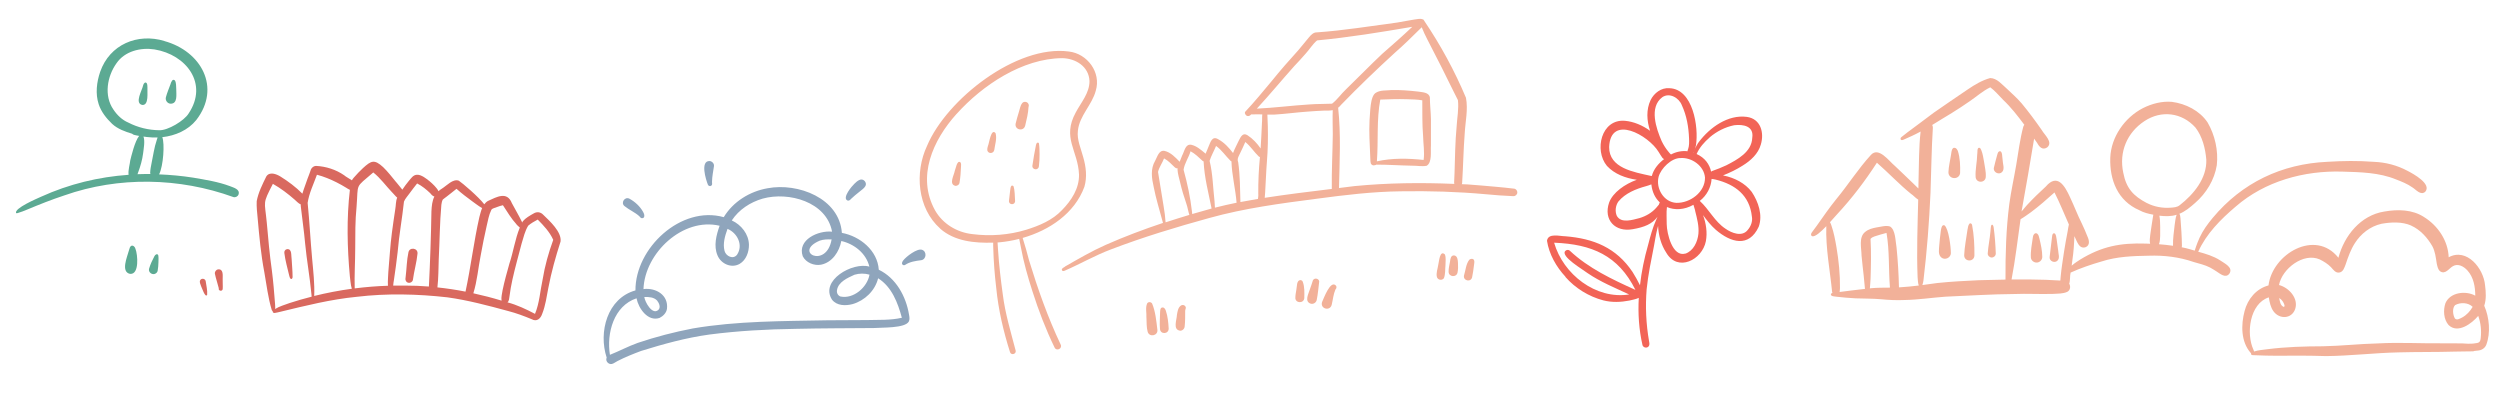 <svg width="627" height="102" viewBox="0 0 627 102" fill="none" xmlns="http://www.w3.org/2000/svg">
<path d="M392.581 69.435C395.072 72.285 398.459 74.368 402.121 75.335C404.26 75.883 406.501 75.8 408.651 75.378C409.396 75.199 410.268 75.051 411.005 74.704C410.79 78.654 411.04 82.609 411.926 86.51C412.024 86.98 412.544 87.271 413.001 87.159C413.784 86.956 413.724 86.178 413.579 85.551C412.837 81.267 412.629 76.901 412.976 72.555C413.349 68.87 414.121 65.252 414.829 61.618C415.088 60.244 415.282 58.893 415.619 57.535C415.681 57.253 415.77 56.959 415.846 56.664C415.962 59.036 416.584 61.375 417.892 63.365C420.769 68.325 426.916 65.184 427.832 60.498C428.239 58.301 427.886 56.05 427.125 53.951C428.083 55.269 429.095 56.549 430.322 57.63C434.041 60.825 438.619 62.215 441.1 56.839C442.13 53.929 440.989 50.6 439.337 48.131C437.663 45.92 434.985 44.576 432.315 44.035C432.276 44.033 432.187 44.004 432.136 43.989C433.856 43.317 435.516 42.514 437.067 41.526C439.067 40.295 440.956 38.583 441.614 36.254C442.517 33.274 441.589 29.798 438.115 29.316C433.379 28.683 428.831 31.963 426.092 35.584C425.836 35.871 425.172 36.997 424.904 37.905C425.091 37.421 425.252 36.936 425.349 36.435C426.066 31.858 424.608 22.295 418.677 22.12C416.666 21.94 414.828 23.344 413.972 25.097C412.832 27.524 412.999 30.259 413.833 32.8C411.945 31.435 409.756 30.498 407.539 30.297C401.596 29.785 399.756 37.67 403.02 41.61C404.921 43.662 407.688 44.686 410.506 45.091C407.529 46.154 404.486 48.276 403.561 50.815C402.09 55.13 405.074 58.297 409.49 57.482C412.393 56.985 414.363 56.194 415.7 54.382C415.601 54.611 415.488 54.853 415.389 55.082C414.471 57.103 413.91 59.255 413.349 61.407C412.395 64.72 411.696 68.121 411.307 71.547C410.73 70.4 410.126 69.264 409.43 68.19C405.354 62.123 399.686 59.825 392.594 59.256C391.197 59.255 388.269 58.367 387.985 60.387C388.515 63.77 390.309 66.93 392.633 69.424L392.581 69.435ZM421.475 39.637C424.303 39.434 427.389 41.609 427.613 44.541C427.668 48.19 423.863 50.968 420.426 50.876C417.276 50.717 415.234 47.263 415.98 44.33C416.552 42.23 419.2 39.602 421.475 39.637ZM422.682 63.599C419.439 64.523 418.038 58.546 418.01 56.203C418.039 54.782 417.875 53.327 418.07 51.924C420.017 52.762 422.415 52.646 424.714 51.363C424.884 51.99 425.143 52.66 425.158 52.945C425.618 54.799 426.141 56.695 425.963 58.628C425.757 60.651 424.726 62.927 422.668 63.625L422.682 63.599ZM439.373 54.302C439.599 55.514 439.125 56.751 438.326 57.677C436.912 59.486 434.3 58.455 432.751 57.361C430.05 55.589 428.654 52.522 426.304 50.389C428.09 49.008 429.139 46.94 429.269 44.876C429.604 44.914 429.939 44.953 430.284 45.044C435.205 46.266 438.8 48.99 439.373 54.315L439.373 54.302ZM428.774 34.457C430.539 32.959 432.663 31.863 434.944 31.407C437.244 31.133 439.916 31.623 439.467 34.555C439.332 38.107 435.767 40.014 432.956 41.459C431.81 42.01 430.59 42.468 429.383 42.901C429.291 42.936 429.225 42.985 429.145 43.047C428.762 41.209 427.583 39.56 425.511 38.627C426.22 36.998 427.449 35.623 428.787 34.471L428.774 34.457ZM424.835 38.032C424.805 38.134 424.802 38.225 424.785 38.315C424.759 38.314 424.747 38.313 424.721 38.299C424.735 38.274 424.761 38.262 424.775 38.237C424.804 38.173 424.806 38.108 424.834 38.045L424.835 38.032ZM416.897 24.381C418.716 23.131 421.107 24.541 421.812 26.405C423.019 29.012 423.505 31.876 423.615 34.739C423.646 35.62 423.675 36.565 423.371 37.42C423.261 37.597 423.241 37.764 423.248 37.933C421.819 37.762 420.358 38.068 419.078 38.744C418.878 38.555 418.678 38.366 418.531 38.154C417.849 37.377 417.216 36.357 416.748 35.395C415.368 32.225 413.541 26.904 416.897 24.381ZM403.576 36.872C403.919 28.555 413.454 33.924 415.972 38.095C416.303 38.586 416.58 39.127 416.937 39.593C417.06 39.753 417.212 39.837 417.365 39.894C415.953 40.966 414.721 42.419 414.281 44.123C414.164 44.118 414.034 44.139 413.907 44.082C409.842 43.164 403.515 42.185 403.576 36.859L403.576 36.872ZM411.174 54.701C409.424 55.139 406.593 56.104 405.492 54.122C405.005 52.978 405.174 51.588 405.873 50.566C407.61 48.447 410.315 47.373 412.903 46.67C413.257 46.554 413.74 46.43 414.161 46.239C414.359 48.161 415.128 49.704 416.278 50.77C416.193 50.96 416.095 51.138 416.036 51.342C415.832 51.593 415.615 51.857 415.399 52.094C414.29 53.358 412.796 54.22 411.174 54.701ZM389.881 60.873C399.179 61.254 405.851 64.031 410.163 72.706C404.327 70.065 398.405 67.291 393.685 62.855C393.385 62.585 392.892 62.631 392.61 62.904C391.187 64.26 397.174 67.696 398.178 68.511C401.405 70.716 405.06 72.201 408.593 73.849C400.226 75.173 392.037 68.768 389.777 60.882C389.815 60.884 389.854 60.885 389.893 60.886L389.881 60.873Z" fill="#F26457"/>
<path d="M360.379 69.489C360.607 70.242 361.678 70.43 362.133 69.763C362.529 68.766 362.418 67.549 362.527 66.474C362.513 65.597 362.716 64.635 362.373 63.803C361.075 62.624 360.927 65.638 360.722 66.373C360.584 67.402 360.12 68.463 360.379 69.489ZM363.308 68.186C363.361 69.483 365.259 69.645 365.543 68.384C365.718 67.602 365.692 66.775 365.661 65.973C365.631 65.277 365.564 64.163 364.699 64.061C363.867 63.993 363.745 64.946 363.672 65.566C363.53 66.434 363.281 67.306 363.308 68.186ZM369.202 69.551C369.403 68.536 369.537 67.705 369.662 66.621C369.685 66.162 369.883 65.637 369.675 65.206C369.421 64.804 368.854 64.849 368.513 65.13C367.645 66.22 367.585 67.783 367.171 69.094C366.899 70.424 368.879 70.869 369.202 69.551ZM324.864 74.727C324.925 76.105 326.995 76.147 327.119 74.77C327.144 73.424 327.216 71.983 326.747 70.712C326.691 70.488 326.492 70.311 326.265 70.26C325.091 70.181 325.318 71.941 325.114 72.73C325.004 73.394 324.867 74.065 324.876 74.73L324.864 74.727ZM328.777 76.176C329.433 76.324 330.072 75.897 330.229 75.257C330.55 73.713 330.656 72.121 330.86 70.564C330.742 69.795 329.63 69.612 329.274 70.313C329.059 71.033 328.803 71.757 328.551 72.469C328.214 73.612 327.03 75.638 328.765 76.173L328.777 76.176ZM333.983 76.472C334.301 75.179 334.394 73.822 334.935 72.592C335.199 72.36 335.274 71.966 335.079 71.658C333.699 70.076 332.009 74.823 331.577 75.746C331.027 77.424 333.525 78.157 333.986 76.459L333.983 76.472ZM287.529 79.689C287.595 80.869 287.518 82.097 287.843 83.243C288.303 84.672 290.481 84.181 290.272 82.69C289.997 80.495 289.807 78.16 288.943 76.112C288.663 75.704 288.028 75.641 287.719 76.075C287.209 77.166 287.598 78.499 287.519 79.673L287.529 79.689ZM290.923 82.505C291.039 83.935 293.116 83.832 293.106 82.4C293.018 80.909 292.884 79.382 292.391 77.92C292.27 77.575 292.04 77.126 291.619 77.111C290.963 77.082 290.973 77.866 290.949 78.325C290.929 79.711 290.799 81.113 290.923 82.505ZM295.885 82.945C296.51 82.992 297.039 82.528 297.112 81.909C297.262 80.591 297.237 79.287 297.243 77.964C297.231 77.604 297.541 77.289 297.331 76.924C297.136 76.496 296.619 76.38 296.226 76.596C295.435 77.107 295.322 78.142 295.17 78.995C295.139 80.194 294.112 82.639 295.891 82.919L295.885 82.945Z" fill="#F2B199"/>
<path d="M153.847 91.145C154.165 90.936 154.501 90.748 154.863 90.554C156.741 89.588 158.792 88.761 160.785 88.018C166.392 86.281 172.02 84.712 177.913 83.902C185.101 82.972 192.356 82.574 199.601 82.474C206.119 82.321 212.63 82.331 219.148 82.273C221.1 82.104 227.012 82.375 227.935 80.629C228.203 80.098 228.089 79.499 227.986 78.937C227.242 74.341 224.719 69.717 220.399 67.647C220.084 62.811 215.683 59.247 211.142 58.406C210.516 49.711 200.134 45.775 192.524 47.212C188.07 47.983 183.877 50.56 181.517 54.465C170.818 51.463 159.305 62.198 159.371 72.834C152.287 74.808 150.049 83.294 152.152 89.686C151.693 90.686 152.913 91.741 153.831 91.136L153.847 91.145ZM182.455 57.397C184.929 58.426 186.459 61.461 184.861 63.865C183.917 65.148 182.078 64.278 181.719 62.943C181.234 61.105 181.827 59.142 182.458 57.41L182.455 57.397ZM161.589 74.484C162.695 74.457 163.998 74.51 164.805 75.385C165.311 75.996 165.797 77.162 165.067 77.768C163.555 79.034 161.754 75.752 161.589 74.484ZM159.647 74.837C160.151 77.366 162.48 80.716 165.402 79.741C166.299 79.303 167.118 78.484 167.275 77.461C167.69 73.991 164.51 72.113 161.385 72.501C161.698 63.464 171.271 54.436 180.48 56.619C179.652 58.943 178.935 61.666 179.946 64.041C180.809 66.175 183.466 67.38 185.528 66.162C187.13 65.219 187.854 63.192 187.837 61.399C187.79 58.728 185.911 56.367 183.53 55.286C185.332 52.557 188.15 50.725 191.277 49.813C197.801 47.995 207.311 50.632 208.681 58.099C205.269 57.748 199.901 60.103 201.329 64.267C202.125 65.87 204.199 66.715 205.918 66.383C208.728 65.828 210.505 63.105 210.999 60.445C214.248 61.177 217.244 63.549 218.036 66.871C213.866 65.631 205.547 70.351 208.675 75.168C209.898 76.719 212.075 76.73 213.838 76.266C216.869 75.394 219.486 72.893 220.231 69.788C223.663 71.944 225.181 75.949 226.185 79.694C223.311 80.361 220.324 80.187 217.369 80.273C214.099 80.285 210.825 80.285 207.549 80.326C196.288 80.552 184.915 80.475 173.783 82.37C169.097 83.273 164.453 84.473 159.94 85.999C157.549 86.853 155.32 88.052 152.965 88.99C152.098 83.569 153.918 76.715 159.653 74.808L159.647 74.837ZM208.567 60.05C207.281 67.519 198.803 63.24 205.593 60.355C206.547 60.022 207.562 60.008 208.567 60.05ZM218.074 68.886C217.51 72.062 214.032 75.084 210.741 74.351C210.113 74.07 209.811 73.469 209.915 72.783C210.22 70.699 212.595 69.688 214.308 68.902C215.521 68.537 216.86 68.526 218.074 68.886ZM160.369 54.267C160.528 54.451 160.681 54.663 160.94 54.725C161.876 54.813 161.632 53.647 161.293 53.151C160.512 51.745 159.251 50.594 157.857 49.828C156.712 49.235 155.617 50.842 156.599 51.668C157.782 52.64 159.247 53.225 160.382 54.264L160.369 54.267ZM178.423 46.539C178.735 46.264 178.537 45.89 178.575 45.544C178.599 44.236 178.884 42.949 179.063 41.664C179.153 41.022 178.585 40.429 177.969 40.386C175.565 40.331 177.031 45.062 177.549 46.34C177.692 46.662 178.131 46.795 178.41 46.543L178.423 46.539ZM213.652 49.696C214.129 49.241 214.641 48.817 215.157 48.405C215.973 47.627 217.9 46.741 216.874 45.417C216.017 44.462 214.958 45.428 214.283 46.086C213.622 46.699 211.249 49.547 212.462 50.242C212.956 50.521 213.334 50 213.648 49.684L213.652 49.696ZM226.999 66.439C228.197 65.635 229.644 65.433 231.044 65.258C232.368 65.05 232.509 63.052 231.228 62.644C230.038 62.224 227.263 64.353 226.536 65.307C226.342 65.575 226.081 65.984 226.306 66.31C226.459 66.522 226.774 66.595 226.987 66.442L226.999 66.439Z" fill="#8FA5BC"/>
<path d="M267.07 66.895C266.845 67.028 266.607 67.175 266.419 67.349C266.232 67.51 266.284 67.848 266.513 67.947C266.678 68.018 266.836 67.959 267.006 67.901C270.926 66.201 274.629 64.053 278.632 62.55C286.704 59.469 294.948 56.964 303.301 54.67C312.126 52.213 321.187 51.019 330.286 49.84C337.268 48.904 344.272 48.059 351.324 47.979C358.43 47.862 365.549 48.069 372.625 48.714C374.932 48.931 377.241 49.11 379.553 49.198C380.07 49.218 380.525 48.795 380.545 48.292C380.562 47.84 380.23 47.374 379.754 47.317C378.158 47.114 376.559 46.975 374.961 46.824C372.641 46.606 370.333 46.427 368.011 46.248C367.546 46.23 367.081 46.213 366.616 46.195C366.659 46.093 366.703 45.965 366.708 45.836C366.968 41.733 367.021 37.622 367.345 33.534C367.498 30.552 368.236 27.476 367.663 24.518C364.817 17.761 361.3 11.289 357.198 5.221C357.187 5.182 357.175 5.155 357.151 5.116C357.151 5.103 357.125 5.115 357.113 5.088C357.076 5.035 357.052 4.982 357.016 4.929C356.915 4.861 356.825 4.844 356.735 4.828C356.149 4.586 355.402 4.842 354.793 4.883C353.322 5.112 351.862 5.418 350.391 5.66C343.774 6.532 337.018 7.646 330.339 8.115C329.435 8.068 328.802 8.742 328.273 9.382C327.379 10.434 326.535 11.527 325.642 12.566C323.347 15.092 321.088 17.67 318.943 20.33C316.789 22.9 314.671 25.509 312.379 27.944C312.059 28.204 312.251 28.599 312.474 28.866C312.846 29.281 313.473 29.124 313.773 28.696C314.706 28.667 315.65 28.677 316.581 28.687C316.5 29.434 316.57 30.316 316.504 30.701C316.42 32.884 316.298 35.066 316.164 37.233C315.307 35.959 314.163 34.751 312.863 33.913C311.688 33.169 311.165 34.352 310.705 35.227C310.238 36.257 309.643 37.295 309.252 38.38C308.204 37.02 307.025 35.721 305.491 34.899C303.985 34.027 303.587 35.667 303.119 36.736C302.902 37.335 302.608 37.932 302.364 38.544C302.327 38.503 302.277 38.476 302.239 38.435C301.198 37.581 300.123 36.608 298.776 36.311C297.248 36.033 297.056 38.005 296.488 38.992C296.274 39.514 296.047 40.036 295.859 40.572C294.776 39.457 293.608 38.197 292.057 37.84C290.617 37.604 290.266 39.349 289.711 40.324C288.495 42.36 288.845 44.728 289.355 46.933C289.906 49.8 290.795 52.589 291.541 55.411C291.588 55.542 291.633 55.725 291.678 55.908C286.817 57.533 282.001 59.342 277.317 61.413C273.791 62.973 270.47 64.929 267.125 66.832L267.07 66.895ZM325.411 48.451C322.668 48.812 319.925 49.186 317.192 49.612C317.221 49.2 317.263 48.774 317.292 48.361C317.471 45.704 317.533 43.054 317.751 40.398C317.991 37.484 318.038 34.55 317.969 31.624C317.941 30.666 317.9 29.694 317.859 28.735C318.454 28.745 319.049 28.755 319.631 28.738C322.431 28.573 325.228 28.176 328.029 27.985C329.391 27.882 330.752 27.792 332.113 27.74C332.901 27.744 333.599 27.758 334.251 27.628C334.174 29.655 334.251 31.689 334.264 33.72C334.207 38.271 333.956 42.828 334.015 47.383C331.142 47.739 328.271 48.082 325.411 48.451ZM356.07 7.338C356.205 7.188 356.393 7.014 356.568 6.839C357.38 8.927 358.534 10.886 359.518 12.902C360.942 15.595 362.273 18.336 363.618 21.052C364.264 22.422 364.99 23.743 365.649 25.113C365.901 27.322 365.44 29.568 365.317 31.775C364.95 35.642 364.917 39.547 364.795 43.422C364.765 44.197 364.722 44.984 364.693 45.76C364.687 45.902 364.722 46.006 364.757 46.124C356.414 45.767 348.042 45.861 339.733 46.67C338.434 46.827 337.121 46.997 335.821 47.154C335.974 40.447 336.334 33.709 335.606 27.02C335.86 26.822 336.101 26.599 336.346 26.285C340.722 21.769 345.274 17.39 349.924 13.144C352.051 11.298 354.068 9.305 356.07 7.325L356.07 7.338ZM315.199 27.263C318.423 23.79 321.435 20.115 324.596 16.588C325.541 15.563 326.51 14.579 327.404 13.513C328.415 12.427 329.191 11.072 330.327 10.133C338.323 9.377 346.276 8.077 354.205 6.723C351.749 9.049 349.22 11.267 346.678 13.486C343.579 16.394 340.642 19.451 337.581 22.4C336.36 23.543 335.4 24.981 334.08 26.004C332.214 26.101 330.328 26.042 328.446 26.19C324.012 26.461 319.618 27.043 315.187 27.249L315.199 27.263ZM311.121 38.218C311.554 37.368 311.924 36.49 312.32 35.612C313.637 36.671 314.514 38.115 315.724 39.273C315.799 39.341 315.902 39.345 315.992 39.374C315.693 42.454 315.55 45.54 315.574 48.632C315.626 48.971 315.543 49.433 315.5 49.884C314.029 50.125 312.558 50.393 311.098 50.673C311.005 47.346 311.017 43.983 310.536 40.666C310.155 39.785 310.78 39.007 311.121 38.218ZM304.987 36.6C306.422 37.625 307.399 39.15 308.646 40.361C308.709 40.415 308.772 40.444 308.849 40.472C308.949 43.943 309.854 47.353 310.135 50.818C310.135 50.818 310.135 50.831 310.134 50.843C308.31 51.214 306.509 51.623 304.706 52.085C304.702 51.529 304.607 50.969 304.601 50.425C304.212 47.073 304.176 43.618 303.369 40.341C303.768 39.05 304.486 37.861 304.987 36.6ZM298.585 37.934C299.688 38.519 300.686 39.488 301.598 40.338C301.685 40.406 301.774 40.461 301.876 40.491C301.875 40.53 301.873 40.569 301.872 40.607C302.069 44.586 303.1 48.415 303.87 52.299C302.237 52.741 300.628 53.21 299.006 53.678C298.989 53.458 298.958 53.25 298.94 53.029C298.545 49.496 297.786 46 296.843 42.575C297.073 40.941 298.136 39.52 298.598 37.921L298.585 37.934ZM290.432 43.12C290.711 41.928 291.513 40.885 291.946 39.724C293.023 40.295 293.73 41.111 294.628 41.961C294.803 42.123 295.006 42.234 295.239 42.243C295.29 42.245 295.33 42.207 295.369 42.209C295.365 42.312 295.323 42.414 295.319 42.517C295.38 43.632 295.727 44.693 295.983 45.776C296.393 47.577 296.934 49.331 297.528 51.061C297.855 51.966 297.985 52.98 298.286 53.897C296.297 54.493 294.308 55.116 292.33 55.765C292.251 54.429 292.069 53.116 291.847 51.801C291.362 48.911 290.904 46.022 290.432 43.12ZM348.761 22.607C347.567 22.716 346.24 22.588 345.168 23.207C343.535 23.972 343.675 28.453 343.481 30.14C343.328 33.122 343.526 36.092 343.645 39.058C343.69 39.59 343.658 40.417 343.792 40.978C343.957 41.398 344.453 41.611 344.875 41.407C344.939 41.41 345.017 41.413 345.084 41.351C345.111 41.326 345.137 41.314 345.151 41.289C348.139 41.286 351.17 41.505 354.156 41.555C355.36 41.536 356.617 41.804 357.803 41.577C359.231 40.752 358.757 37.94 358.877 36.483C358.895 34.311 358.875 32.124 358.88 29.951C358.859 28.14 358.62 26.268 358.612 24.444C358.403 23.142 356.76 23.157 355.745 22.976C353.44 22.707 351.093 22.527 348.762 22.581L348.761 22.607ZM356.71 25.134C356.738 28.123 356.663 31.122 356.911 34.119C356.951 36.112 357.327 38.119 357.044 40.113C353.179 39.706 349.135 39.604 345.325 40.467C345.715 35.321 345.217 30.064 346.174 24.978C348.441 24.897 350.475 24.806 352.826 24.883C354.118 24.932 355.437 24.931 356.722 25.161L356.71 25.134ZM235.797 57.346C239.414 60.523 244.414 60.999 249.089 60.854C249.07 61.357 249.102 61.876 249.106 62.109C249.196 65.501 249.456 68.874 249.857 72.24C250.399 77.719 251.655 83.096 253.318 88.333C253.609 89.185 254.929 88.808 254.73 87.934C253.511 83.257 252.085 78.598 251.493 73.79C250.996 70.188 250.556 66.484 250.32 62.841C250.255 62.166 250.216 61.479 250.19 60.805C250.332 60.811 250.475 60.79 250.605 60.782C252.267 60.626 253.946 60.341 255.618 59.913C255.759 60.617 255.914 61.321 256.041 62.037C256.726 65.789 257.776 69.463 258.944 73.091C260.48 77.909 262.292 82.635 264.498 87.182C265.016 88.184 266.508 87.401 266.015 86.412C262.796 79.602 260.274 72.469 258.078 65.271C257.604 63.455 257.083 61.534 256.481 59.674C263.216 57.745 269.495 53.535 271.961 46.864C272.688 44.409 272.374 41.81 271.664 39.39C271.1 37.234 270.045 35.047 270.339 32.769C270.715 29.006 273.883 26.333 274.821 22.747C276.212 18.169 272.719 13.444 268.057 12.917C254.956 11.176 237.449 24.878 232.516 36.551C229.349 43.26 230.068 52.225 235.81 57.333L235.797 57.346ZM239.921 28.568C246.405 21.352 256.426 14.659 266.402 14.587C269.763 14.638 273.087 16.666 273.245 20.32C273.26 23.334 271.14 25.672 269.802 28.195C266.298 34.606 270.358 37.697 270.617 43.774C270.692 47.243 268.713 50.285 266.358 52.678C263.972 55.226 260.646 56.612 257.361 57.625C253.094 58.937 248.372 59.3 243.867 58.714C240.003 58.295 236.425 56.141 234.498 52.73C229.853 44.301 233.966 35.157 239.895 28.58L239.921 28.568ZM249.353 37.672C249.535 36.282 250.084 34.777 249.684 33.39C248.546 32.04 248.086 35.955 247.777 36.603C247.686 36.949 247.454 37.612 247.749 37.999C248.165 38.636 249.195 38.416 249.34 37.671L249.353 37.672ZM257.116 31.514C257.485 29.963 257.881 28.4 257.955 26.812C258.055 26.57 258.052 26.285 257.919 26.047C257.644 25.455 256.743 25.356 256.36 25.884C255.858 26.512 255.786 27.376 255.525 28.116C255.242 29.088 254.934 30.047 254.716 31.021C254.435 32.602 256.746 33.065 257.116 31.501L257.116 31.514ZM260.288 42.267C260.449 42.118 260.534 41.927 260.555 41.708C260.685 40.691 260.736 39.671 260.723 38.662C260.705 37.782 260.713 36.903 260.578 36.031C260.581 35.94 260.52 35.86 260.444 35.806C260.343 35.737 260.214 35.745 260.12 35.819C259.948 35.929 259.888 36.147 259.829 36.338C259.478 38.084 259.165 39.831 258.917 41.594C258.838 42.302 259.766 42.739 260.276 42.254L260.288 42.267ZM260.12 35.819C260.12 35.819 260.107 35.832 260.094 35.844C260.094 35.844 260.119 35.845 260.133 35.833C260.133 35.833 260.133 35.82 260.147 35.807C260.147 35.807 260.134 35.807 260.12 35.819ZM254.584 50.392C254.476 49.172 254.565 47.843 254.17 46.677C253.302 46.023 253.385 47.941 253.276 48.402C253.2 49.059 253.109 49.728 253.045 50.398C253.004 51.483 254.621 51.48 254.584 50.392ZM239.505 46.596C240.006 46.693 240.562 46.365 240.647 45.838C240.865 44.527 240.967 43.211 241.017 41.881C241.019 41.493 241.127 41.044 240.881 40.712C240.001 40.044 239.707 42.335 239.454 42.856C239.284 43.91 237.944 46.149 239.519 46.584L239.505 46.596Z" fill="#F2B199"/>
<path d="M99.387 45.722C98.323 44.428 97.301 43.085 96.096 41.919C93.882 39.9 93.117 40.27 91.052 42.143C90.243 42.893 89.472 43.703 88.751 44.533C88.548 44.741 88.395 44.979 88.262 45.227C87.558 44.748 86.724 44.327 86.308 43.951C84.267 42.535 81.757 41.732 79.278 41.61C78.578 41.62 78.011 42.183 77.862 42.851C77.654 43.509 77.375 44.145 77.137 44.792C76.73 46.047 76.204 47.3 75.837 48.575C74.209 46.914 72.317 45.509 70.353 44.283C69.321 43.64 67.61 42.978 66.793 44.247C65.817 46.235 64.79 48.261 64.382 50.456C64.313 51.895 64.494 53.348 64.626 54.79C65.027 59.295 65.438 63.811 66.29 68.253C66.859 71.44 67.227 74.675 68.166 77.778C68.205 77.878 68.294 77.97 68.393 78.021C68.372 78.121 68.39 78.221 68.449 78.322C68.547 78.463 68.716 78.525 68.877 78.497C69.348 78.443 69.8 78.299 70.261 78.205C76.621 76.668 82.973 75.071 89.502 74.436C97.014 73.543 104.682 73.723 112.202 74.571C117.383 75.289 122.436 76.645 127.468 78.011C129.462 78.527 131.442 79.263 133.352 80.058C134.613 80.774 135.584 79.917 135.98 78.712C136.817 76.632 137.096 74.386 137.525 72.201C138.277 68.231 139.346 64.464 140.586 60.58C140.918 58.184 137.844 55.404 136.244 53.863C135.583 53.154 134.644 53.032 133.828 53.541C132.87 54.089 131.843 54.646 131.122 55.496C131.061 55.596 131.019 55.705 130.968 55.814C130.919 55.714 130.88 55.613 130.851 55.543C130.092 53.983 129.191 52.491 128.381 50.96C127.171 47.884 124.581 49.401 122.388 50.392C122.005 50.607 121.701 50.903 121.457 51.24C120.031 49.361 115.946 45.888 115.073 45.316C113.59 44.767 112.037 46.567 110.857 47.292C110.514 47.497 110.221 47.723 109.968 47.96C109.775 47.458 109.281 46.961 108.966 46.597C108.167 45.756 107.256 45.014 106.275 44.382C105.758 44.085 105.172 43.787 104.562 43.829C103.601 43.867 103.11 44.73 102.531 45.373C101.942 46.075 101.412 46.819 100.903 47.572C100.873 47.532 100.834 47.481 100.804 47.441C100.352 46.855 99.879 46.298 99.406 45.722L99.387 45.722ZM78.151 74.408C76.305 74.884 74.458 75.4 72.65 75.996C71.444 76.46 70.099 76.793 69 77.499C69.066 77.05 68.984 76.458 68.978 76.138C68.764 73.365 68.54 70.592 68.186 67.837C67.618 63.84 67.26 59.795 66.903 55.77C66.375 50.232 65.791 51.265 68.439 46.109C70.385 47.204 72.197 48.578 73.878 50.05C74.313 50.436 74.855 51.033 75.432 51.28C75.43 51.4 75.429 51.52 75.427 51.65C75.766 54.785 76.256 57.912 76.525 61.055C76.929 65.311 77.706 69.451 78.1 73.717C78.138 73.868 78.144 74.138 78.161 74.418L78.151 74.408ZM78.803 74.236C78.934 71.128 78.564 68.003 78.285 64.909C77.856 60.243 77.627 55.549 77.157 50.883C77.519 48.427 78.659 46.142 79.49 43.823C81.204 44.275 82.855 44.947 84.435 45.747C85.26 46.168 86.074 46.619 86.867 47.109C87.125 47.282 87.433 47.476 87.751 47.611C86.907 54.79 87.083 62.053 87.739 69.242C87.834 69.663 87.901 71.434 88.238 72.419C85.062 72.848 81.914 73.457 78.803 74.226L78.803 74.236ZM134.868 55.075C136.358 56.575 137.887 58.205 138.752 60.156C137.58 63.381 136.646 66.689 136.092 70.092C135.455 72.964 135.315 75.993 134.18 78.718C131.965 77.549 129.698 76.48 127.277 75.828C127.731 75.464 127.67 74.823 127.787 74.294C127.965 72.887 128.192 71.57 128.521 70.094C129.201 67.032 130.029 64.153 130.829 61.053C131.289 59.549 131.65 57.963 132.468 56.604C133.186 55.983 134.022 55.524 134.868 55.065L134.868 55.075ZM129.522 56.276C129.788 56.529 130.054 56.843 130.371 57.067C129.174 59.961 128.752 63.166 127.753 66.123C127.134 68.335 126.505 70.547 126.046 72.792C125.935 73.64 125.643 74.547 125.792 75.399C123.461 74.688 121.099 74.077 118.716 73.556C119.686 70.459 119.929 67.171 120.57 63.99C121.002 61.555 121.494 59.141 122.045 56.728C122.383 55.333 122.581 53.945 123.229 52.633C123.525 52.167 124.225 52.156 124.688 51.912C125.16 51.748 125.633 51.565 126.134 51.471C127.213 53.105 128.21 54.818 129.542 56.266L129.522 56.276ZM114.487 47.349C115.752 48.486 117.109 49.513 118.486 50.521C118.823 50.716 120.01 51.711 120.914 52.183C120.605 52.909 120.424 53.727 120.225 54.444C118.824 60.627 118.082 66.947 116.751 73.141C114.417 72.68 112.061 72.329 109.704 72.079C109.974 69.742 109.955 67.362 110.036 65.012C110.275 60.465 110.285 55.895 110.694 51.36C110.76 50.911 110.836 50.462 111.051 50.054C111.345 49.778 111.707 49.573 112.021 49.307C112.869 48.678 113.668 47.988 114.497 47.349L114.487 47.349ZM104.623 46.01C105.845 46.636 106.924 47.52 107.912 48.463C108.197 48.827 108.542 49.202 108.941 49.287C108.407 50.36 108.271 51.608 108.203 52.998C108.101 59.277 107.878 65.584 107.567 71.861C105.589 71.705 103.599 71.619 101.599 71.623C100.599 71.61 99.609 71.617 98.609 71.624C98.676 71.105 98.703 70.555 98.786 70.296C99.117 67.92 99.477 65.635 99.729 63.218C100.074 59.002 100.868 54.802 101.314 50.568C101.624 49.791 102.252 49.16 102.721 48.486C103.382 47.634 103.902 46.861 104.613 46.01L104.623 46.01ZM98.393 48.289C98.759 48.634 99.161 49.199 99.617 49.565C99.234 50.48 99.311 51.532 99.128 52.509C98.863 54.416 98.517 56.422 98.292 58.349C97.859 61.623 97.686 64.921 97.393 68.208C97.395 68.848 97.203 70.506 97.298 71.667C94.507 71.751 91.724 71.984 88.959 72.328C88.862 69.037 89.086 65.659 89.089 62.349C89.105 58.849 89.07 55.338 89.426 51.833C89.905 45.808 88.915 47.286 93.618 43.247C95.43 44.69 96.785 46.618 98.383 48.289L98.393 48.289ZM73.376 69.395C73.385 67.925 73.214 66.453 73.143 64.982C72.975 64.129 73.308 62.354 71.976 62.486C71.525 62.56 71.229 63.017 71.313 63.458C71.431 64.399 71.619 65.322 71.837 66.255C72.045 67.138 72.254 68.03 72.482 68.903C72.578 69.225 72.633 69.635 72.859 69.898C73.206 70.153 73.412 69.686 73.386 69.395L73.376 69.395ZM102.438 63.263C101.991 65.318 101.994 67.438 101.727 69.525C101.569 70.103 101.77 70.795 102.428 70.924C102.917 71.02 103.471 70.697 103.558 70.178C103.847 67.962 104.505 65.81 104.714 63.583C104.833 62.184 102.706 61.897 102.438 63.273L102.438 63.263ZM51.589 70.521C51.478 69.88 50.58 69.688 50.233 70.244C49.927 70.71 50.28 71.264 50.423 71.746C50.619 72.089 51.463 74.83 51.955 73.946C52.05 72.817 51.745 71.653 51.589 70.531L51.589 70.521ZM55.854 72.507C55.915 71.678 55.816 70.836 55.847 69.997C55.839 69.076 56.09 67.4 54.678 67.561C54.167 67.655 53.8 68.18 53.903 68.691C54.158 69.905 54.572 71.08 54.867 72.284C54.678 72.942 55.725 73.205 55.854 72.507Z" fill="#D9695F"/>
<path d="M41.249 10.287C34.472 8.236 27.516 11.152 25.126 18.011C24.242 20.587 23.885 23.508 24.751 26.135C25.381 28.06 26.684 29.689 28.131 31.076C29.534 32.355 31.369 33.009 33.152 33.548C33.408 33.841 33.846 33.857 34.196 33.957C34.432 34.01 34.658 34.042 34.9 34.086C33.821 35.339 32.861 39.446 32.667 40.238C32.606 41.018 32.09 42.719 32.249 43.84C24.733 44.371 17.355 46.133 10.271 49.353C9.244 49.82 3.538 52.237 4.029 53.431C4.155 53.513 4.327 53.467 4.457 53.428C5.239 53.202 6.004 52.901 6.752 52.587C9.867 51.288 12.928 50.061 16.149 49.004C29.773 44.206 45.009 44.521 58.555 49.432C59.081 49.565 59.639 49.271 59.825 48.774C60.266 47.454 58.575 47.059 57.657 46.682C54.7 45.573 51.568 45.096 48.471 44.558C45.607 44.107 42.749 43.849 39.898 43.732C40.979 41.643 41.336 35.958 40.702 34.405C43.97 34.034 47.161 32.667 49.225 30.102C55.542 21.928 50.414 12.821 41.237 10.303L41.249 10.287ZM39.327 35.086C38.673 36.971 38.434 38.955 38.016 40.893C37.853 41.709 37.685 42.532 37.66 43.364C37.654 43.472 37.716 43.556 37.736 43.646C36.656 43.636 35.572 43.647 34.492 43.686C34.538 43.558 34.578 43.438 34.612 43.326C35.221 41.732 35.683 40.103 35.9 38.415C36.017 37.327 36.409 35.407 35.98 34.247C36.264 34.285 36.548 34.323 36.832 34.362C37.714 34.486 38.616 34.501 39.526 34.472C39.455 34.682 39.407 34.896 39.321 35.094L39.327 35.086ZM47.301 28.469C46.189 30.298 42.067 32.754 39.933 32.664C37.227 32.62 34.588 31.988 32.183 30.744C30.649 30.104 29.358 28.859 28.44 27.468C26.029 24.018 26.871 19.135 29.214 15.867C31.296 12.829 35.251 11.86 38.741 12.393C46.726 13.702 52.315 20.979 47.307 28.461L47.301 28.469ZM33.973 62.421C33.818 61.729 32.98 61.162 32.568 62.078C32.469 62.342 32.393 62.61 32.311 62.886C31.918 64.391 30.228 68.188 32.606 68.686C34.99 68.926 34.538 63.834 33.981 62.427L33.973 62.421ZM38.738 64.237C38.201 65.235 37.72 66.274 37.391 67.378C37.12 68.288 38.222 69.103 39.022 68.603C39.266 68.462 39.486 68.202 39.539 67.916C39.673 67.204 39.714 66.484 39.739 65.752C39.743 65.18 39.801 64.586 39.694 64.03C39.48 63.482 38.9 63.871 38.732 64.245L38.738 64.237ZM36.811 20.888C36.44 20.383 35.987 20.969 35.909 21.373C35.676 22.599 33.657 25.885 35.669 26.321C37.419 26.472 36.886 23.07 36.977 21.95C36.969 21.594 36.971 21.208 36.811 20.888ZM42.779 21.069C42.378 22.168 41.905 23.264 41.602 24.4C41.416 25.148 41.947 25.922 42.709 26.007C44.649 26.088 44.179 23.634 44.204 22.352C44.139 21.64 44.239 20.84 43.884 20.198C43.292 19.603 42.912 20.593 42.771 21.063L42.779 21.069Z" fill="#5CAA93"/>
<path d="M493.517 22.425C490.672 24.379 487.787 26.291 484.96 28.285C482.779 29.916 480.607 31.568 478.406 33.179C477.901 33.573 477.386 33.956 476.89 34.37C476.618 34.536 476.522 34.995 476.881 35.12C477.08 35.172 477.291 35.085 477.472 35.008C478.186 34.707 478.89 34.396 479.585 34.055C480.299 33.724 481.004 33.363 481.689 32.992C481.226 37.017 481.303 41.098 481.17 45.147C481.161 45.856 481.152 46.566 481.133 47.276C480.708 46.861 480.283 46.455 479.869 46.04C478.317 44.589 476.827 43.07 475.256 41.629C473.781 40.44 471.199 36.716 469.241 38.841C466.056 42.309 463.533 46.327 460.536 49.948C458.798 52.096 457.228 54.365 455.639 56.625C455.251 57.17 454.835 57.694 454.447 58.239C454.184 58.536 454.067 59.055 454.494 59.25C455.232 59.46 456.679 58.148 458.037 56.726C457.855 62.284 458.964 67.769 459.502 73.287C459.521 73.357 459.55 73.407 459.58 73.458C459.268 73.544 459.035 73.781 459.281 74.104C459.628 74.368 460.108 74.325 460.517 74.41C462.135 74.591 463.753 74.742 465.372 74.823C467.491 74.911 469.612 74.859 471.72 75.046C473.698 75.242 475.666 75.337 477.648 75.243C481.099 75.188 484.506 74.653 487.93 74.407C493.663 74.162 499.389 73.786 505.13 73.741C508.402 73.604 511.669 73.816 514.941 73.709C516.112 73.624 517.381 73.701 518.468 73.195C519.253 72.795 519.356 71.806 518.955 71.141C519.245 70.355 519.1 69.183 519.3 68.445C519.3 68.415 519.301 68.395 519.311 68.365C521.826 67.228 524.428 66.342 527.078 65.576C530.905 64.336 534.947 64.199 538.938 64.131C542.75 64.001 546.594 64.461 550.198 65.718C551.573 66.126 552.989 66.434 554.271 67.091C554.817 67.388 555.343 67.715 555.868 68.052C556.801 68.644 558.135 69.862 559.1 68.674C560.201 67.078 557.904 66.068 556.834 65.314C555.148 64.222 553.235 63.667 551.312 63.132C553.331 58.638 556.969 54.985 560.7 51.823C568.034 45.438 577.89 42.737 587.497 43.042C591.995 43.181 596.685 43.252 600.942 45.007C602.266 45.514 603.788 46.114 604.997 46.98C605.96 47.553 607.089 49.118 608.263 48.083C609.898 46.144 605.301 43.604 603.821 42.855C601.189 41.44 598.278 40.692 595.309 40.584C591.443 40.283 587.562 40.343 583.699 40.582C572.251 41.093 562.319 45.814 554.953 54.639C553.673 56.172 552.481 57.807 551.648 59.626C551.525 59.865 550.843 61.476 550.435 62.861C550.067 62.756 549.708 62.651 549.34 62.536C548.622 62.317 547.884 62.157 547.156 62.008C547.198 61.898 547.229 61.789 547.231 61.659C547.201 59.358 547.041 57.036 546.861 54.723C546.796 54.383 546.822 53.903 546.585 53.62C548.083 53.019 549.338 51.945 550.541 50.891C553.343 48.457 555.377 45.114 555.975 41.431C556.383 37.766 555.513 33.894 553.665 30.71C551.673 27.744 548.186 25.998 544.701 25.543C542.204 25.33 539.655 26.007 537.43 27.128C532.849 29.499 529.455 34.365 529.257 39.563C529.074 45.181 531.146 50.388 536.556 52.729C537.638 53.333 538.845 53.619 540.052 53.845C540.008 54.114 539.985 54.384 539.932 54.573C539.724 56.02 539.455 57.467 539.276 58.925C539.208 59.534 539.076 60.432 539.247 61.135C538.887 61.13 538.537 61.095 538.177 61.091C531.81 60.888 527.168 61.757 521.663 65.126C521.22 65.42 520.312 65.988 519.574 66.629C519.859 64.652 520.105 62.675 520.191 60.676C520.195 60.386 520.232 59.837 520.26 59.227C520.875 60.395 521.377 62.572 523.074 61.994C524.251 61.499 523.958 60.205 523.52 59.28C523.104 58.214 522.647 57.168 522.161 56.142C521.059 53.947 520.199 51.646 519.148 49.432C517.864 46.635 515.997 43.36 513.082 46.792C511.462 48.282 509.872 49.801 508.381 51.422C508.188 51.659 507.579 52.321 507.01 53.034C507.021 52.964 507.032 52.894 507.042 52.824C508.121 46.818 509.189 40.801 510.158 34.773C510.413 35.137 510.679 35.5 510.934 35.874C511.471 36.871 512.27 37.731 513.43 36.976C514.987 35.656 512.76 33.847 512.066 32.608C510.476 30.327 508.825 28.085 507.043 25.942C505.9 24.607 504.575 23.44 503.301 22.233C502.084 21.197 500.855 19.591 499.125 19.578C497.108 20.132 495.243 21.248 493.517 22.425ZM538.48 50.954C535.013 49.139 533.258 47.215 532.509 43.295C531.416 38.151 533.44 33.267 537.828 30.374C542.065 27.569 547.217 28.206 550.618 31.99C552.378 34.264 553.1 37.233 553.343 40.057C553.492 44.729 550.19 48.726 546.663 51.471C545.997 52.002 545.166 52.031 544.355 52.09C542.403 52.245 540.258 51.857 538.49 50.944L538.48 50.954ZM541.466 61.254C541.734 60.607 541.745 59.747 541.773 59.137C541.725 58.267 541.898 55.679 541.569 54.094C543.027 54.263 544.496 54.312 545.902 53.861C545.583 54.587 545.494 56.066 545.398 56.474C545.206 58.192 544.943 59.909 544.991 61.64C543.823 61.474 542.645 61.339 541.466 61.254ZM469.185 72.303C469.115 72.302 469.045 72.321 468.965 72.32C469.056 71.531 469.066 70.721 469.136 69.942C469.24 66.603 469.323 63.254 469.127 59.911C469.391 59.604 469.753 59.419 470.125 59.294C471.129 58.997 472.114 58.65 473.137 58.413C473.918 62.914 473.628 67.56 473.998 72.135C472.388 72.154 470.788 72.134 469.186 72.293L469.185 72.303ZM476.259 72.065C476.183 68.714 475.986 65.371 475.65 62.036C475.369 60.542 475.427 57.633 474.018 56.804C472.962 56.461 471.686 56.904 470.614 57.04C469.622 57.227 468.598 57.484 467.8 58.153C466.092 59.471 466.866 62.272 466.881 64.152C467.02 65.824 467.248 67.477 467.416 69.149C467.532 70.251 467.618 71.352 467.733 72.454C465.61 72.676 463.496 72.969 461.373 73.231C461.437 72.912 461.431 72.582 461.465 72.252C461.51 68.812 461.155 65.347 460.579 61.96C460.263 60.135 459.927 58.311 459.32 56.563C459.213 56.291 459.137 55.97 458.961 55.728C459.742 54.858 460.422 54.067 460.787 53.692C464.489 49.71 467.776 45.372 470.726 40.81C473.633 43.338 476.247 46.163 479.285 48.622C479.821 48.939 480.441 49.697 481.086 50.066C480.932 56.544 480.677 63.022 480.933 69.496C481.004 70.197 480.994 70.947 481.226 71.609C479.573 71.808 477.92 71.977 476.259 72.075L476.259 72.065ZM515.263 48.261C516.579 50.828 517.663 53.583 518.878 56.299C518.731 56.817 518.694 57.377 518.587 57.905C518.274 59.651 517.902 61.377 517.659 63.134C517.352 65.23 517.004 67.325 516.807 69.443C516.773 69.723 516.739 70.042 516.735 70.362C515.516 70.276 514.286 70.26 513.077 70.174C510.218 70.077 507.358 70.06 504.497 70.093C505.462 65.095 506.029 60.022 506.754 54.981C507.671 54.453 508.53 53.804 509.398 53.195C511.489 51.622 513.299 50.046 515.273 48.261L515.263 48.261ZM502.285 24.95C504.331 26.857 506.032 29.059 507.703 31.301C507.601 31.44 507.499 31.599 507.437 31.798C506.596 34.927 506.223 38.162 505.672 41.346C505.119 44.629 504.377 47.879 503.934 51.174C503.122 57.454 502.949 63.792 502.977 70.123C500.756 70.154 498.535 70.205 496.314 70.276C492.832 70.441 489.349 70.615 485.884 70.98C484.632 71.154 483.389 71.328 482.137 71.491C482.282 71.093 482.359 70.574 482.402 70.325C483.277 63.045 483.843 55.722 484.168 48.396C484.379 42.938 484.411 37.468 484.762 32.012C484.765 31.752 484.698 31.531 484.601 31.34C486.254 30.342 487.877 29.303 489.54 28.324C491.032 27.394 492.515 26.433 493.958 25.422C495.694 24.254 497.263 22.804 499.165 21.899C500.344 22.765 501.269 23.917 502.295 24.94L502.285 24.95ZM491.594 43.432C491.648 41.563 491.593 39.602 491.017 37.824C490.89 37.563 490.743 37.311 490.485 37.147C489.451 36.694 489.442 38.194 489.313 38.852C489.094 40.299 488.726 41.725 488.666 43.194C488.663 45.004 491.32 45.219 491.594 43.432ZM495.886 38.668C495.861 40.608 495.355 42.541 495.49 44.473C495.71 46.026 497.992 45.906 498.032 44.336C498.119 43.037 497.746 41.762 497.583 40.48C497.405 39.538 497.287 38.586 496.919 37.691C496.822 37.46 496.716 37.148 496.447 37.065C495.778 36.946 495.992 38.239 495.896 38.658L495.886 38.668ZM500.883 38.903C500.619 39.97 500.276 41.015 500.062 42.093C499.847 43.21 501.348 43.959 502.118 43.149C502.868 42.379 502.265 41.061 502.258 40.101C502.115 39.559 502.31 37.611 501.365 37.979C501.053 38.165 500.978 38.584 500.883 38.903ZM489.273 63.444C489.282 61.984 488.741 57.386 487.683 56.512C486.966 56.233 486.831 57.431 486.754 57.91C486.589 59.108 486.473 60.307 486.367 61.516C486.314 62.525 486.007 63.841 486.888 64.583C487.798 65.355 489.297 64.634 489.283 63.444L489.273 63.444ZM493.46 57.508C493.172 59.684 492.704 61.848 492.615 64.037C492.643 65.728 495.123 65.76 495.185 64.071C495.208 61.521 495.082 58.919 494.595 56.412C494.539 56.102 494.182 55.857 493.929 56.114C493.604 56.489 493.567 57.029 493.47 57.508L493.46 57.508ZM499.204 58.053C499.05 59.901 498.646 61.716 498.522 63.564C498.495 64.114 498.989 64.58 499.519 64.587C500.059 64.594 500.544 64.141 500.542 63.591C500.47 61.419 500.308 59.237 500.016 57.083C499.98 56.813 499.829 56.131 499.445 56.436C499.228 56.933 499.291 57.524 499.204 58.053ZM512.202 64.433C512.202 62.882 511.852 61.348 511.491 59.843C511.377 59.401 511.294 58.85 510.898 58.575C510.242 58.227 509.851 59.072 509.824 59.611C509.603 61.258 509.241 62.924 509.339 64.595C509.409 65.376 510.182 65.936 510.943 65.846C511.644 65.755 512.202 65.143 512.202 64.433ZM514.681 59.164C514.467 60.942 514.234 62.729 514.041 64.516C513.978 65.516 515.33 66.084 516.02 65.362C516.679 64.701 516.222 63.665 516.193 62.844C516.055 61.873 515.938 60.891 515.791 59.919C515.696 59.488 515.683 58.987 515.418 58.624C514.992 58.278 514.696 58.775 514.68 59.174L514.681 59.164Z" fill="#F2B199"/>
<path d="M586.471 64.647C580.691 57.34 569.907 63.679 568.938 71.586C565.866 72.393 563.704 75.02 562.939 78.02C562.022 81.446 562.001 85.717 564.475 88.509C564.51 88.533 564.548 88.566 564.585 88.6C564.579 88.621 564.561 88.635 564.555 88.656C564.502 88.911 564.723 89.052 564.95 89.069C565.197 89.082 565.454 89.094 565.699 89.097C567.405 89.176 569.113 89.213 570.815 89.22C575.065 89.184 579.105 89.167 583.39 89.308C589.47 89.254 595.527 88.502 601.614 88.376C606.272 88.241 610.934 88.329 615.59 88.183C617.128 88.131 618.672 88.159 620.211 88.116C620.343 88.111 620.457 88.069 620.569 88.016C620.85 87.993 621.128 87.959 621.407 87.926C622.335 87.879 623.211 87.353 623.56 86.471C624.692 83.472 624.33 79.591 623.045 76.681C623.594 75.038 623.468 73.229 623.254 71.538C622.886 67.312 618.675 62.065 614.128 64.521C613.997 60.412 611.441 56.617 608.002 54.47C605.038 52.517 601.361 52.463 597.972 53.056C592.063 53.993 587.934 59.089 586.473 64.656L586.471 64.647ZM620.145 76.956C619.502 78.058 618.621 79.033 617.485 79.639C616.952 79.885 616.142 80.438 615.67 79.837C615.175 78.965 614.977 77.302 615.733 76.525C617.075 75.777 619.015 75.85 620.145 76.956ZM604.722 56.58C607.034 57.631 608.776 59.586 610.026 61.738C610.757 63.094 610.905 64.655 611.144 66.157C611.312 66.817 611.421 67.59 611.987 68.041C613.279 68.932 614.198 67.309 615.2 66.749C616.482 66.002 617.947 66.839 618.831 67.83C620.371 69.529 620.802 71.92 620.795 74.152C618.39 72.824 614.468 73.296 613.31 76.055C612.722 77.809 612.852 80.065 614.099 81.515C616.408 83.768 619.919 81.165 621.54 79.223C622.185 80.983 622.378 82.931 622.165 84.785C622.044 86 621.595 85.995 620.521 86.131C620.112 86.231 619.528 86.16 619.008 86.209C618.493 86.177 617.975 86.134 617.463 86.121C615.932 86.101 614.404 86.1 612.866 86.102C607.371 86.175 601.864 85.822 596.373 86.129C591.769 86.234 587.186 86.762 582.579 86.847C577.958 86.863 573.329 86.993 568.735 87.574C567.607 87.741 566.414 87.788 565.335 88.16C565.283 87.996 565.221 87.835 565.169 87.723C563.274 83.659 564.215 76.134 569.016 74.575C569.212 75.8 569.464 77.106 570.218 78.112C571.717 80.124 574.752 80.017 575.632 77.504C576.508 74.82 574.075 72.132 571.577 71.484C572.336 67.396 577.707 63.252 581.806 65.069C582.832 65.583 583.826 66.196 584.627 67.019C585.172 67.627 585.774 68.529 586.707 68.349C587.694 68.189 587.982 67.094 588.295 66.29C588.902 64.472 589.547 62.647 590.578 61.022C592.089 58.612 594.47 56.757 597.271 56.125C599.714 55.694 602.397 55.563 604.719 56.561L604.722 56.58ZM571.614 74.736C572.284 75.146 572.762 75.828 572.968 76.583C572.964 76.716 572.912 76.868 572.844 76.994C571.895 76.719 571.795 75.567 571.616 74.746L571.614 74.736Z" fill="#F2B199"/>
</svg>
